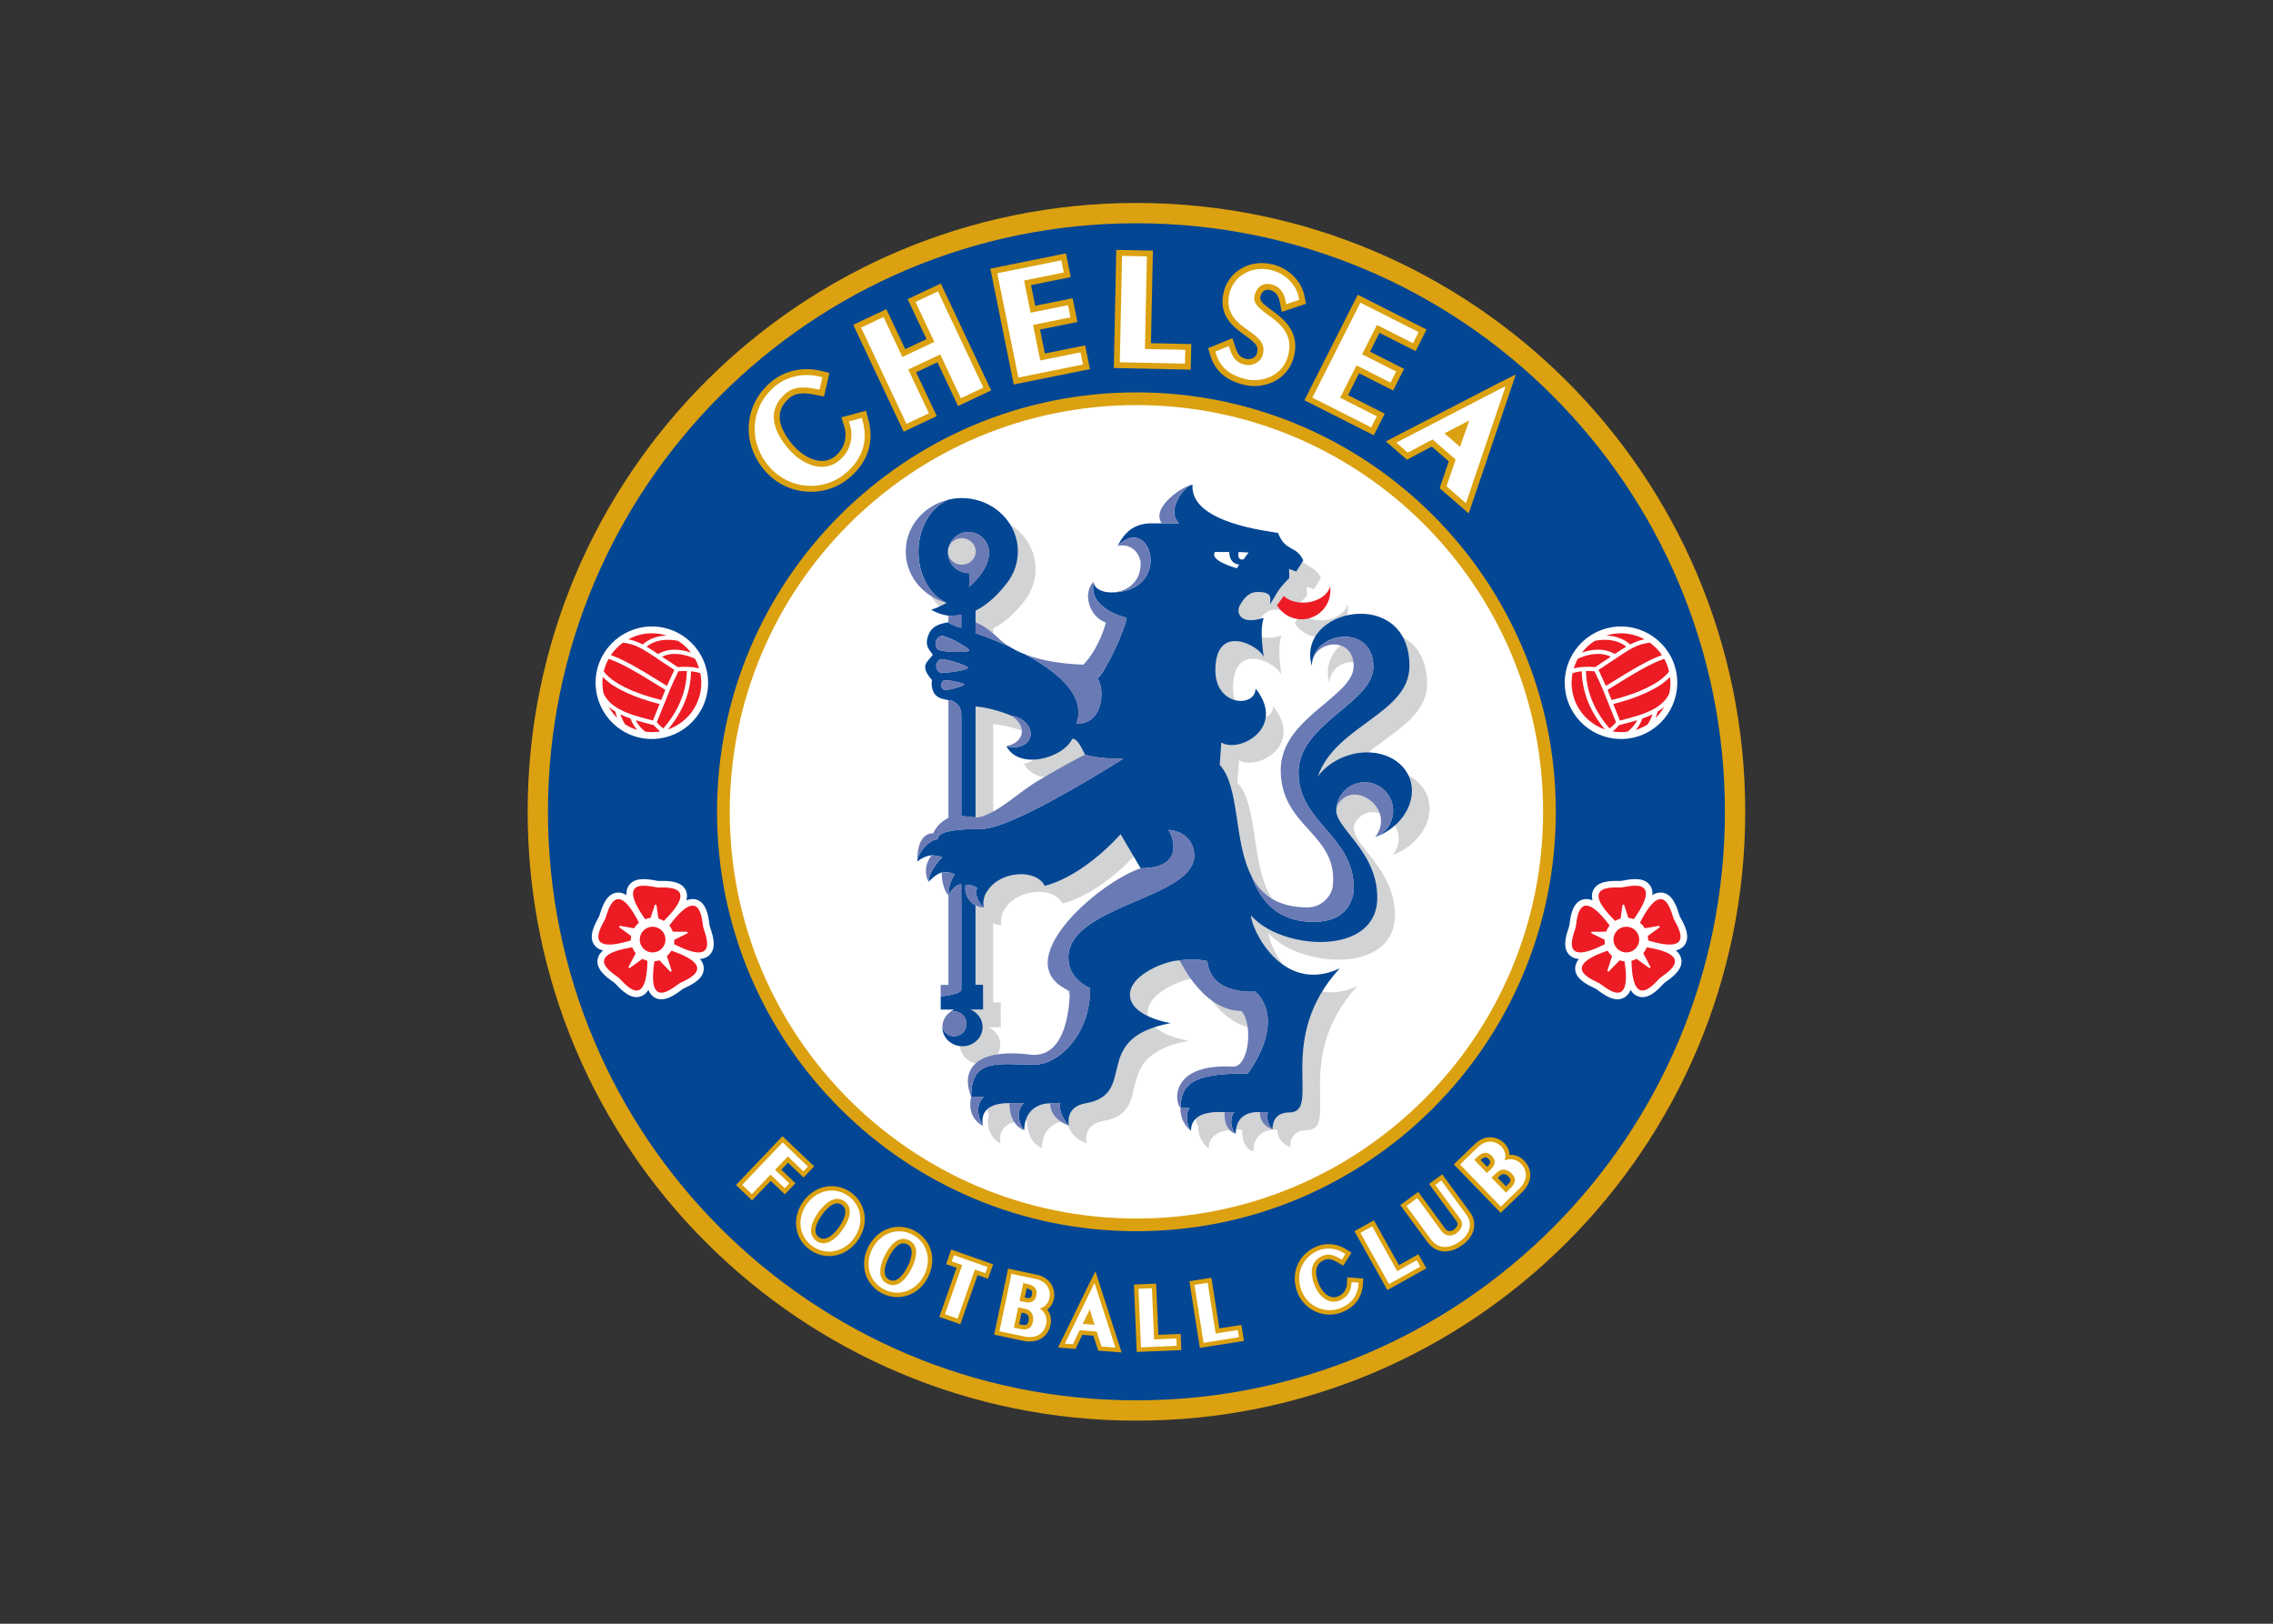 <svg clip-rule="evenodd" fill-rule="evenodd" stroke-linejoin="round" stroke-miterlimit="2" viewBox="0 0 560 400" xmlns="http://www.w3.org/2000/svg"><rect x="0" y="0" width="560" height="400" fill="#333333" stroke="none"/><g fill-rule="nonzero" transform="matrix(1.432 0 0 1.432 130 50)"><path d="m209.477 104.738c0 57.85-46.895 104.739-104.739 104.739-57.846 0-104.738-46.889-104.738-104.739 0-57.844 46.892-104.738 104.738-104.738 57.844 0 104.739 46.894 104.739 104.738" fill="#dba111"/><path d="m205.982 104.738c0 55.917-45.327 101.245-101.244 101.245-55.918 0-101.246-45.327-101.246-101.245s45.328-101.246 101.246-101.246c55.916 0 101.244 45.328 101.244 101.246" fill="#034694"/><path d="m176.888 104.738c0 39.848-32.303 72.146-72.15 72.146-39.85 0-72.154-32.298-72.154-72.146 0-39.851 32.304-72.153 72.154-72.153 39.848-.001 72.15 32.302 72.15 72.153" fill="#dba111"/><path d="m174.705 104.738c0 38.642-31.33 69.967-69.967 69.967-38.642 0-69.967-31.325-69.967-69.967s31.325-69.968 69.967-69.968c38.638 0 69.967 31.326 69.967 69.968" fill="#fff"/><g fill="#dba111"><path d="m44.787 165.1c.774.739 2.678 2.553 2.678 2.553l1.826-1.922-5.446-5.192-.7.735-7.313 7.666 2.777 2.642s2.345-2.459 3.203-3.355c.717.681 2.437 2.321 2.437 2.321l1.827-1.918s-1.718-1.639-2.434-2.325c.454-.479.685-.721 1.145-1.205"/><path d="m57.92 173.855c-.246-1.47-1.072-2.769-2.321-3.656-1.243-.883-2.735-1.232-4.205-.991-1.583.269-3.006 1.192-4.008 2.594-.998 1.412-1.402 3.057-1.133 4.646.247 1.466 1.067 2.756 2.312 3.644 1.246.886 2.749 1.24 4.217.993 1.582-.266 3.006-1.191 4.004-2.598.8-1.115 1.216-2.393 1.216-3.67.001-.318-.026-.645-.082-.962m-7.82 4.072c-1.273-.9-.222-2.783.519-3.817.739-1.043 2.173-2.656 3.446-1.757 1.328.95.087 3.003-.509 3.836-.598.843-2.125 2.687-3.456 1.738z"/><path d="m66.48 176.762c-2.931-1.483-6.32-.268-7.877 2.818-.78 1.542-.933 3.235-.43 4.759.464 1.416 1.47 2.571 2.834 3.257 1.363.694 2.898.815 4.317.349 1.522-.496 2.792-1.621 3.568-3.163 1.563-3.091.524-6.537-2.412-8.02m-3.241 8.575c-.344.113-.67.077-1.04-.107-.582-.296-.786-.825-.786-1.417 0-.818.393-1.782.727-2.44.578-1.143 1.752-2.948 3.145-2.245.368.187.588.431.699.771.233.703-.001 1.858-.629 3.095-.625 1.237-1.416 2.111-2.116 2.343z"/><path d="m72.532 181.005-.539 1.546s1.379.484 1.798.622c-.528 1.51-2.962 8.456-2.962 8.456l3.613 1.267s2.438-6.94 2.964-8.45c.422.147 1.801.627 1.801.627l.876-2.495-7.215-2.532z"/><path d="m87.534 184.357-4.883-1.031-.209.993-2.182 10.363 4.969 1.054c1.588.328 2.634-.062 3.23-.448.757-.494 1.288-1.304 1.492-2.272.056-.263.083-.519.083-.769 0-.7-.222-1.331-.623-1.873.56-.444.959-1.072 1.125-1.855.042-.202.067-.431.067-.669 0-1.326-.757-3.011-3.069-3.493m-1.344 7.912c-.052.236-.148.55-.327.667-.166.107-.484.121-.897.032 0 0-.187-.042-.41-.086.159-.747.265-1.245.42-1.994.212.05.484.104.484.104.641.135.764.609.764.953 0 .139-.018.256-.034.324zm-.334-5.547c.429.098.744.255.865.438.056.085.083.203.083.342 0 .084-.012.181-.034.299-.065.303-.154.725-.999.551 0 0-.105-.027-.25-.058.134-.627.198-.941.335-1.572z"/><path d="m96.548 186.045-5.304 10.861 3.029.232s.82-1.73 1.147-2.42c.641.054 1.283.099 1.911.149.235.726.827 2.567.827 2.567l4.029.313-4.502-13.956z"/><path d="m108.506 194.714c-.067-1.587-.372-8.813-.372-8.813l-3.826.161.483 11.596 7.67-.318-.115-2.783c0 .001-2.74.117-3.84.157"/><path d="m119.003 193.603c-.246-1.569-1.366-8.713-1.366-8.713l-1.003.161-2.784.434 1.797 11.469 7.586-1.191-.435-2.751s-2.706.427-3.795.591"/><path d="m140.965 185.889c-.031.994-.617 1.85-1.531 2.212-.507.201-.991.201-1.476-.004-.744-.319-1.433-1.124-1.847-2.16-.487-1.221-.586-2.258-.266-2.987.219-.51.65-.891 1.307-1.155.713-.283 1.389-.022 2.316.524l.851.502 1.412-2.228-.838-.551c-1.54-1.012-3.448-1.219-5.098-.56-1.531.611-2.718 1.753-3.346 3.213-.636 1.481-.636 3.176.009 4.784 1.219 3.047 4.664 4.548 7.675 3.342 2.177-.869 3.408-2.523 3.565-4.781l.072-1.008-2.773-.206z"/><path d="m149.898 182.721c-.784-1.393-4.305-7.711-4.305-7.711l-.883.498-2.464 1.376 5.664 10.133 6.696-3.741-1.356-2.432c.001 0-2.396 1.336-3.352 1.877"/><path d="m157.346 167.093-.821.601-1.439 1.057 4.701 6.407c.215.29.215.483.196.596-.045.331-.389.689-.694.909-.143.102-.476.241-.816.188-.243-.035-.434-.167-.605-.397l-4.645-6.335-3.096 2.266 4.623 6.303c.686.933 1.538 1.485 2.532 1.637 1.115.174 2.383-.206 3.562-1.077 2.423-1.772 2.384-4.125 1.326-5.567z"/><path d="m171.449 164.764c-.712-.739-1.591-1.072-2.514-1.021-.054-.717-.332-1.403-.886-1.976-.969-1-3.133-1.778-5.126.161l-3.585 3.467 8.078 8.34 3.646-3.535c1.166-1.129 1.422-2.223 1.433-2.93.02-.907-.353-1.794-1.046-2.506m-6.102-.281c.12.128.267.278.267.487 0 .171-.093.382-.373.649 0 0-.075.077-.178.179-.452-.469-.667-.689-1.125-1.161.808-.741 1.144-.425 1.409-.154zm1.912 2.871c.655-.632 1.285-.077 1.465.112.174.175.372.421.372.634v.007c-.004.197-.17.47-.471.761 0 0-.139.135-.304.291-.528-.546-.886-.913-1.415-1.456.156-.156.353-.349.353-.349z"/></g><path d="m44.761 164.025c.316.304 2.675 2.553 2.675 2.553l.778-.82-4.346-4.144-.175.184-6.783 7.115 1.671 1.595s2.89-3.029 3.201-3.361c.316.301 2.443 2.326 2.443 2.326l.779-.818s-2.126-2.023-2.442-2.324c.282-.295 1.92-2.014 2.199-2.306" fill="#fff"/><path d="m55.156 170.818c-1.077-.767-2.366-1.073-3.631-.862-1.389.239-2.635 1.05-3.517 2.29-.885 1.245-1.239 2.689-1.004 4.072.212 1.269.925 2.389 2.003 3.153 1.084.771 2.378 1.073 3.649.86 1.382-.233 2.629-1.047 3.51-2.279.704-.995 1.075-2.121 1.075-3.236 0-.278-.024-.56-.069-.837-.216-1.267-.93-2.39-2.016-3.161m-.981 5.815c-.729 1.02-2.626 3.26-4.514 1.917-1.882-1.336-.388-3.862.338-4.888.728-1.026 2.626-3.262 4.505-1.926 1.889 1.348.399 3.875-.329 4.897z" fill="#fff"/><path d="m66.137 177.444c-2.543-1.286-5.489-.216-6.855 2.486-.688 1.358-.824 2.836-.387 4.176.401 1.218 1.273 2.213 2.455 2.808 1.185.606 2.513.713 3.737.311 1.332-.44 2.443-1.426 3.131-2.784 1.362-2.701.468-5.712-2.081-6.997m-4.281 8.462c-2.059-1.036-.964-3.76-.395-4.879.568-1.124 2.109-3.621 4.164-2.576.548.274.913.681 1.087 1.214.404 1.233-.251 2.827-.679 3.674-.425.841-1.323 2.316-2.558 2.72-.528.179-1.075.125-1.619-.153z" fill="#fff"/><path d="m73.253 181.254-.291.826s1.439.506 1.799.633c-.159.451-2.964 8.448-2.964 8.448l2.18.766s2.806-7.996 2.963-8.449c.361.125 1.799.628 1.799.628l.376-1.062-5.781-2.029z" fill="#fff"/><path d="m87.38 185.099-4.139-.873-.055.251-2.023 9.624 4.223.886c1.073.225 1.967.113 2.658-.34.597-.39.998-1.012 1.162-1.786.042-.212.067-.414.067-.611 0-.842-.417-1.554-1.162-2.065.862-.248 1.48-.883 1.679-1.826.034-.147.054-.321.054-.518 0-.963-.507-2.329-2.464-2.742m-1.447.852c.696.147 1.178.413 1.423.792.141.215.21.467.21.759 0 .143-.018.291-.052.452-.269 1.282-1.304 1.268-1.899 1.138 0 0-.63-.13-.996-.207.085-.395.566-2.679.649-3.073.264.054.665.139.665.139zm-.318 4.296c1.176.247 1.361 1.175 1.361 1.738 0 .242-.038.415-.043.444-.118.556-.33.932-.656 1.142-.344.229-.84.274-1.467.144 0 0-.752-.161-1.156-.241.087-.414.65-3.08.735-3.486.345.072 1.226.259 1.226.259z" fill="#fff"/><path d="m97.234 186.379-4.814 9.853 1.387.103s1.019-2.141 1.153-2.415c.293.023 2.65.206 2.939.229.092.283.827 2.567.827 2.567l2.388.184-3.576-11.084zm-.529 3.962c.233.744.681 2.179.829 2.647-.476-.035-1.571-.12-2.041-.156.216-.443.872-1.791 1.212-2.491z" fill="#fff"/><path d="m107.775 195.508c-.019-.481-.373-8.813-.373-8.813l-.245.009-2.061.084.423 10.081 6.15-.261-.054-1.258c.001 0-3.395.143-3.84.158" fill="#fff"/><path d="m118.371 194.482c-.076-.475-1.37-8.723-1.37-8.723l-.247.039-2.033.322 1.563 9.965 6.08-.96-.196-1.245c-.001.001-3.362.529-3.797.602" fill="#fff"/><path d="m141.722 185.906c-.036 1.313-.806 2.424-2.007 2.908-.699.278-1.389.269-2.056-.018-.94-.397-1.761-1.339-2.258-2.575-.561-1.412-.651-2.648-.26-3.572.305-.699.884-1.222 1.73-1.558 1.107-.443 2.123.062 2.983.573l.215.125.619-.971-.207-.14c-1.335-.874-2.984-1.057-4.403-.489-1.344.539-2.388 1.533-2.93 2.806-.556 1.289-.551 2.786.018 4.197 1.061 2.662 4.057 3.969 6.688 2.921 1.909-.766 2.944-2.15 3.083-4.126l.018-.255-1.218-.084-.014.258" fill="#fff"/><path d="m149.603 183.756c-.237-.417-4.306-7.706-4.306-7.706l-.224.125-1.791 1.003 4.914 8.801 5.372-3-.611-1.101c.001 0-2.974 1.657-3.354 1.878" fill="#fff"/><path d="m157.18 168.155-.208.153-.823.605 4.251 5.792c.285.39.397.78.336 1.161-.101.69-.73 1.22-.993 1.408-.302.227-.853.415-1.382.329-.448-.066-.816-.303-1.111-.698l-4.197-5.725-1.859 1.371 4.17 5.685c.561.767 1.246 1.219 2.033 1.335 1.242.188 2.408-.503 2.994-.931 2.012-1.479 2.039-3.33 1.169-4.507z" fill="#fff"/><path d="m170.902 165.293c-.78-.807-1.779-.991-2.815-.593.082-.241.131-.488.131-.734 0-.599-.238-1.183-.718-1.676-.649-.668-2.329-1.493-4.049.179l-3.038 2.943 7.015 7.242 3.106-3.011c.783-.753 1.192-1.564 1.202-2.384.012-.716-.279-1.393-.834-1.966m-4.53-.314c0 .507-.33.923-.596 1.183 0 0-.466.453-.729.712-.284-.291-1.909-1.966-2.187-2.263.188-.182.485-.465.485-.465.949-.925 1.783-.986 2.548-.193.35.364.479.708.479 1.026zm1.932 5.255c-.287-.296-2.182-2.258-2.473-2.554.25-.241.899-.872.899-.872 1.238-1.193 2.493.071 2.546.13.39.402.582.784.582 1.163v.014c-.005.417-.247.852-.705 1.305.001 0-.603.581-.849.814z" fill="#fff"/><path d="m58.205 35.739-4.234 1.142.486 1.517c.585 1.838.056 3.763-1.377 5.02-.798.699-1.718 1.02-2.733.95-1.543-.104-3.285-1.102-4.657-2.673-1.617-1.852-2.424-3.636-2.322-5.147.072-1.103.608-2.071 1.636-2.971 1.135-.995 2.576-.956 4.529-.569l1.449.287.937-4.055-1.459-.356c-3.136-.776-6.407-.013-8.74 2.029-4.57 3.999-4.943 10.529-.867 15.19 3.788 4.33 10.36 4.802 14.643 1.056 3.085-2.695 4.16-6.143 3.112-9.96z" fill="#dba111"/><path d="m69.701 14.505-4.324 2.036s2.414 5.116 3.244 6.879c-1.234.58-2.429 1.145-3.663 1.728-.833-1.762-3.249-6.88-3.249-6.88l-5.694 2.688 8.672 18.394 5.699-2.687s-2.687-5.689-3.551-7.534c1.234-.577 2.428-1.142 3.665-1.724.867 1.839 3.55 7.529 3.55 7.529l5.698-2.688-8.669-18.39z" fill="#dba111"/><path d="m88.981 25.9c-.278-1.369-.56-2.763-.834-4.13 1.759-.354 6.434-1.298 6.434-1.298l-.822-4.086s-4.677.945-6.438 1.301c-.253-1.252-.463-2.304-.718-3.555 1.827-.368 6.83-1.379 6.83-1.379l-.825-4.084-1.496.301-11.508 2.327 4.023 19.935 13.109-2.651-.823-4.081s-5.093 1.026-6.932 1.4" fill="#dba111"/><path d="m107.575 8.196-6.305-.131-.031 1.521-.394 18.81 13.234.278.094-4.405s-5.08-.109-6.937-.147c.053-2.49.339-15.926.339-15.926" fill="#dba111"/><path d="m128.004 18.452c-1.636-1.201-2.114-1.683-1.949-2.339.081-.34.452-1.427 1.627-1.136.706.182 1.41.554 1.723 2.075l.344 1.689 4.163-1.406-.259-1.311c-.512-2.574-2.689-4.765-5.422-5.448-1.957-.486-3.919-.226-5.529.742-1.478.885-2.518 2.282-2.929 3.936-1.045 4.169 1.766 6.176 3.623 7.506 1.906 1.362 2.39 1.896 2.099 3.033-.091.356-.301.637-.628.835-.382.225-.86.306-1.249.204-1.001-.246-1.434-.719-1.856-2.013l-.511-1.552-4.177 1.708.405 1.326c.783 2.577 2.652 4.201 5.711 4.967 3.438.861 7.609-.721 8.649-4.849 1.084-4.35-1.877-6.529-3.835-7.967" fill="#dba111"/><path d="m143.044 29.298c1.604.811 5.857 2.961 5.857 2.961l1.881-3.718s-4.257-2.151-5.856-2.959c.573-1.14 1.058-2.099 1.629-3.237 1.66.838 6.221 3.143 6.221 3.143l1.876-3.718-11.837-5.982-.684 1.355-8.491 16.794 11.936 6.028 1.882-3.716s-4.638-2.343-6.314-3.187c.627-1.248 1.272-2.516 1.9-3.764" fill="#dba111"/><path d="m166.618 31.197-18.967 9.815 3.628 3.155s3.131-1.664 4.269-2.262c.846.737 2.093 1.822 2.926 2.545-.409 1.21-1.568 4.613-1.568 4.613l4.999 4.349 8.109-23.912z" fill="#dba111"/><path d="m57.494 36.977-2.236.608.164.505c.711 2.232.07 4.566-1.677 6.094-1.004.881-2.174 1.284-3.466 1.201-1.833-.123-3.781-1.223-5.354-3.022-1.798-2.059-2.69-4.095-2.572-5.887.093-1.361.76-2.594 1.983-3.664 1.606-1.405 3.629-1.148 5.395-.798l.485.093.489-2.119-.486-.121c-2.819-.692-5.744-.015-7.831 1.813-4.131 3.617-4.463 9.527-.769 13.754 3.418 3.908 9.344 4.337 13.212.958 2.805-2.459 3.747-5.459 2.797-8.924z" fill="#fff"/><path d="m70.133 15.418-3.402 1.609s2.864 6.077 3.241 6.876c-.728.345-4.769 2.252-5.503 2.595-.375-.801-3.238-6.878-3.238-6.878l-3.867 1.822 7.807 16.554 3.864-1.819s-3.169-6.718-3.551-7.531c.733-.345 4.769-2.247 5.502-2.594.381.811 3.551 7.533 3.551 7.533l3.86-1.823-7.807-16.557z" fill="#fff"/><path d="m88.184 27.096c-.159-.795-1.073-5.325-1.232-6.12.846-.17 6.433-1.299 6.433-1.299l-.423-2.092s-5.584 1.124-6.436 1.297c-.154-.78-.96-4.765-1.115-5.544.853-.175 6.826-1.378 6.826-1.378l-.424-2.092-11.012 2.222 3.622 17.943 11.118-2.245-.423-2.092c-.001 0-6.074 1.226-6.934 1.4" fill="#fff"/><path d="m106.537 9.192-4.269-.093-.009.504-.378 17.798 11.207.237.05-2.375s-6.067-.128-6.936-.147c.022-.95.335-15.924.335-15.924" fill="#fff"/><path d="m127.928 13.996c1.357.339 2.141 1.246 2.473 2.852l.116.562 2.227-.753-.085-.439c-.439-2.193-2.316-4.067-4.672-4.66-1.695-.423-3.383-.201-4.759.625-1.245.749-2.123 1.928-2.469 3.318-.877 3.497 1.403 5.125 3.231 6.432 1.85 1.323 2.965 2.227 2.49 4.104-.188.781-.699 1.227-1.092 1.462-.61.366-1.358.48-2.016.318-1.35-.338-2.045-1.064-2.572-2.683l-.171-.517-2.311.942.134.444c.672 2.208 2.304 3.608 4.991 4.281 2.952.737 6.529-.599 7.41-4.115.919-3.685-1.501-5.469-3.459-6.9-1.662-1.227-2.665-2.047-2.324-3.402.299-1.212 1.303-2.261 2.858-1.871" fill="#fff"/><path d="m146.109 20.983c.779.392 6.214 3.139 6.214 3.139l.967-1.907-10.025-5.065-.23.452-8.028 15.887 10.12 5.114.964-1.906s-5.525-2.793-6.307-3.19c.364-.725 2.449-4.844 2.811-5.57.772.389 5.856 2.958 5.856 2.958l.969-1.906s-5.09-2.567-5.861-2.959c.359-.708 2.192-4.339 2.55-5.047" fill="#fff"/><path d="m167.085 32.101-17.638 9.128 1.971 1.714s3.74-1.983 4.27-2.264c.438.384 3.539 3.081 3.968 3.455-.187.557-1.572 4.608-1.572 4.608l3.347 2.91 6.815-20.096zm-9.355 7.528c.834-.431 2.965-1.539 4.265-2.215-.483 1.382-1.281 3.658-1.587 4.543-.676-.592-2.001-1.743-2.678-2.328z" fill="#fff"/><path d="m154.777 101.99c-1.447-3.831-6.428-5.496-11.137-3.718-1.963.738-3.571 1.973-4.667 3.431 3.109-8.874 15.773-10.757 15.773-19.012 0-13.837-19.65-9.961-16.791.002 0-4.52 7.195-5.349 7.195 0 0 5.35-12.545 8.858-12.545 17.896 0 9.963 9.965 10.885 8.956 19.997-.171 1.572-1.861 3.636-4.307 3.636-15.262 0-9.814-18.789-15.147-24.506l.279-3.86c3.083 1.89 11.262-2.539 5.878-9.29 0 3.32-6.914 3.136-6.914-3.136 0-8.488 7.935-4.059 8.321-2.185-.38-3.091-.524-5.052-.014-6.833-4.278 1.379-4.678-1.094-4.137-2.05.62-1.107 1.449-2.399 3.116-2.399.9 0 1.441.125 1.76.345.532.364.922-.468.846.306.458-.697.274.173.716-.526.45-.694 1.056-1.479 2.12-2.524l-.045-1.566 1.246.457 1.196-1.935c-1.291-2.677-3.043-1.388-4.333-4.707-1.08-.28-17.887 1.548-17.4-5.157-1.371 0-4.617.751-2.608 3.481-1.562.188-2.688-1.586-5.043 3.212 2.95-.553 1.423 2.745 1.423 3.683 0 6.08-8.094 5.977-8.094 3.129-1.95 1.896-.844 6.04 2.106 7.061 0 0-1.122 4.433-3.891 7.244-4.11-.164-10.705-.878-14.499-4.464-1.636-1.546-2.935-2.388-4.042-2.821v-2.009c1.62-.793 3.396-2.196 5.242-4.541 1.441-1.759 2.22-4.014 2.01-6.409-.027-.286-.069-.569-.12-.844-.015-.088-.037-.173-.057-.26-.04-.193-.087-.378-.143-.569-.027-.092-.052-.186-.081-.278-.063-.191-.131-.374-.206-.555-.031-.077-.053-.158-.09-.229-.103-.245-.217-.475-.341-.706-.053-.094-.109-.182-.16-.268-.085-.14-.166-.281-.255-.415-.073-.107-.149-.215-.225-.322-.078-.103-.161-.208-.242-.311-.089-.111-.177-.227-.273-.337-.063-.072-.132-.141-.199-.208-.24-.265-.5-.511-.771-.747-.023-.019-.05-.044-.076-.064-.152-.13-.313-.254-.473-.372-.04-.031-.082-.061-.128-.092-.17-.12-.344-.237-.525-.349-.011-.007-.022-.012-.03-.02-1.727-1.057-3.815-1.611-6.019-1.436-5.309.423-9.254 4.858-8.811 9.907.345 3.934 3.246 7.076 7.019 8.078-1.324.739-2.442 1.165-2.694 1.165.042.027.096.058.156.097.015.007.033.018.052.027.051.033.112.067.174.1.015.009.034.018.049.027.085.043.173.088.272.135.015.007.033.013.049.02.087.041.176.083.271.119.026.012.056.023.085.033.23.097.49.183.775.265.04.011.083.02.118.031.115.029.232.056.352.085.04.007.081.015.123.024.153.027.312.054.472.074.014 0 .028.007.041.007v1.142c-.06.014-.114.02-.17.029-1.727.284-2.849.815-3.356 2.352-.504 1.543.014 2.101.822 3.183-.683 1.221-2.473 1.678-.137 4.375-.17 1.019.046 2.642 1.528 3.134.484.164.888.251 1.313.325l-.002 20.225c-1.479.784-2.209 1.761-2.613 2.672 0 0-1.187-2.636-1.108 2.585 1.349-1.046.818 1.212.818 1.212-1.837 2.38.496 2.251.496 2.251 1.582-1.58 1.259.716 1.259.716 0 2.8 1.138 3.896 1.147 3.901v15.408l-1.343.004.013 4.252 2.349-.004c-1.318.547-2.188 1.849-2.061 3.289.159 1.814 1.835 3.162 3.744 3.015 1.907-.154 3.324-1.744 3.161-3.563-.108-1.255-.939-2.279-2.07-2.75l2.168-.006-.009-4.251-1.293.006.002-13.671c.267.146.555.248.868.316.124.023.248.041.376.049.056.009.114.009.17.011-.348-1.798.726-2.989.726-2.989.551-.829 1.348-1.476 2.255-1.933 2.714-1.361 6.416-1.017 7.523 1.199 7.011-1.848 13.037-8.896 13.037-8.896l3.451 5.874c-7.317 2.447-23.256 16.303-12.192 21.102-.004 1.397-.191 11.764-6.839 10.941-9.575-1.18-11.962 2.782-10.124 7.235-.864 3.755 2.028 5.058 2.028 5.058-.434-2.169.609-3.966 4.566-3.943-.021 3.957 2.535 4.67 2.535 4.67.018-3.388 2.373-4.643 4.464-4.634-.015 2.792 3.229 3.853 3.229 3.853s-.822-3.217 2.844-3.853c9.283-1.617.565-11.164 14.681-13.795 0 0-7.029-1.06-7.029-4.902 0-3.498 6.363-5.89 8.553-5.89 4.493 8.584 9.374 8.652 10.653 8.713 1.99 2.223 1.323 9.713-1.549 9.566-10.515-.564-10.13 5.832-8.952 7.14-.134 2.483 1.797 3.917 1.797 3.917 0-2.661 2.532-3.41 5.78-3.234-.171 3.251 1.9 3.737 1.9 3.737.057-3.272 2.477-3.827 4.197-3.737-.126 2.293 2.15 2.968 2.15 2.968s-.224-2.91 2.84-2.91c5.811-.004-2.629-12.459 8.714-24.777-9.964 4.612-15.265-6.917-15.265-9.129 5.121 5.992 21.725 7.189 21.725-3.048 0-9.78-10.749-13.424-5.72-17.164 2.925-2.175 8.677 2.219 5.386 6.757 4.719-1.748 7.349-6.318 5.905-10.147m-63.687.308c-3.757 2.209-6.275 5.003-9.7 6.226-.52.182-.934.234-1.295.211v-19.089c.908.085 3.262.408 6.015 1.546 2.727 1.488 2.727 4.563-.714 5.292 2.175 4.164 9.708 2.125 11.35-1.267.804-.071 1.515 1.365 2.183 2.722-1.057.549-3.22 1.64-7.839 4.359zm42.044-31.643c-.413.56-.82 1.118-1.177 1.595.953 1.584 2.745 2.573 4.709 2.392 2.713-.257 4.711-2.666 4.461-5.382-.014-.099-.028-.188-.041-.284-.291 1.406-1.949 2.597-4.057 2.792-1.597.15-3.042-.308-3.895-1.113z" fill="#d1d3d4"/><path d="m72.442 59.168c0 .003-.007.01-.007.016h-.002c.042-.101.087-.202.139-.301-.049.094-.094.186-.13.285m.173 80.062c.004-.003.011-.003.013-.008h-.001c-.003.006-.007.006-.012.008zm-.119-88.212h.005zm-1.436 87.742 2.349-.003c-.287.12-.546.277-.781.465.233-.09.481-.144.743-.144 1.179 0 2.133.955 2.133 2.134 0 1.177-.954 2.132-2.133 2.132-.954 0-1.752-.626-2.022-1.492v.193c.161 1.819 1.833 3.168 3.744 3.011 1.905-.149 3.321-1.744 3.164-3.558-.111-1.25-.941-2.275-2.072-2.746l2.167-.009-.01-4.252-1.293.007v-13.671c-1.263-.656-1.993-2.085-1.711-3.552.809 0 1.532.21 2.017.542-.747 1.643 1.111 3.384 1.111 3.384-.348-1.796.723-2.985.723-2.985.556-.831 1.353-1.479 2.256-1.937 2.717-1.362 6.417-1.018 7.524 1.198 7.012-1.846 13.038-8.897 13.038-8.897l3.453 5.871c8.094 0 5.277-6.062 4.748-6.59 1.863 0 4.484 1.371 4.484 4.407 0 7.454-21.671 8.516-21.671 17.565 0 3.799 3.765 5.244 3.765 5.244 0 8.25-5.664 13.151-9.539 13.151-6.197 0-10.941-1.255-10.941 5.501h2.16c-2.052 2.052-.137 5.062-.137 5.062-.433-2.167.614-3.96 4.57-3.941h2.468c-1.569 1.567-.652 3.947.069 4.673.014-3.393 2.366-4.647 4.461-4.635h1.791c-.487.481.296 2.711 1.439 3.85 0 0-.826-3.214 2.845-3.85 9.279-1.617.559-11.164 14.676-13.798 0 0-7.024-1.057-7.024-4.904 0-3.492 6.359-5.889 8.547-5.889 1.723-.246 3.365-.184 4.771.118.572 5.541 6.934 5.272 8.321 5.272 5.397 5.399-1.373 14.064-1.373 14.064-8.284 0-11.562 1.143-11.562 5.967h1.568c-.879.883-.381 3.312.225 3.917 0-2.663 2.536-3.406 5.783-3.235h1.708c-.833.832-.686 2.857.196 3.736.049-3.272 2.472-3.827 4.195-3.736h1.423c-.533.538 0 2.244.73 2.975 0 0-.225-2.913 2.837-2.916 5.814 0-2.631-12.459 8.718-24.777-9.963 4.615-15.268-6.918-15.268-9.131 5.122 5.995 21.729 7.191 21.729-3.043 0-8.258-7.66-12.139-7.026-15.399.221-2.495 2.314-4.452 4.87-4.452 2.698 0 4.885 2.192 4.885 4.891 0 2.058-1.263 3.815-3.063 4.536.004 0 .004-.005.004-.005-.004.005-.01.01-.01.019 4.715-1.749 7.348-6.32 5.91-10.148-1.451-3.831-6.432-5.5-11.138-3.723-1.971.743-3.573 1.973-4.668 3.434 3.104-8.873 15.77-10.753 15.77-19.012 0-13.837-19.65-9.959-16.791.004 0-.15.009-.297.027-.441.501-5.632 10.569-6.783 10.569.558 0 6.272-12.894 9.749-12.894 18.187 0 8.667 9.525 10.835 9.525 19.955 0 1.086-.575 5.763-6.901 5.763-6.106 0-9.041-3.413-10.708-7.866-3.11-6.008-1.967-15.386-5.469-19.136l.278-3.857c3.085 1.893 11.267-2.54 5.892-9.291 0 3.323-6.919 3.135-6.919-3.135 0-8.487 7.931-4.058 8.316-2.186-.38-3.089-.53-5.056-.009-6.83-4.282 1.375-4.676-1.095-4.143-2.055.627-1.109 1.455-2.399 3.118-2.399 2.405 0 2.253.883 2.126 2.126.919-1.389 1.179-2.433 3.317-4.523l-.046-1.569 1.24.461 1.206-1.938c-1.289-2.677-3.042-1.382-4.338-4.704-1.074-.282-15.206-1.586-14.717-8.293-1.25 0-4.655 4.312-2.351 6.62h-2.934c-1.57.185-5.232-.91-7.582 3.886 5.787-5.785 9.543 8.017-1.115 8.017v-.002c-1.573.004-2.922-.651-3.013-1.761-1.062 4.659 5.652 6.109 5.652 6.109 0 1.384-3.363 8.878-4.998 10.51 1.102 1.102 1.445 7.756-3.649 7.756 1.836-4.967-3.566-9.176-8.813-11.959h.007c-.95-.362-1.855-.801-2.693-1.329-3.221-1.472-5.84-2.301-5.84-2.301v-3.893c1.62-.795 3.397-2.198 5.243-4.543 1.442-1.757 2.217-4.012 2.007-6.409-.023-.286-.065-.564-.122-.845-.013-.087-.033-.17-.051-.257-.043-.193-.09-.383-.145-.568-.025-.095-.052-.184-.085-.278-.061-.191-.131-.378-.202-.56-.032-.077-.058-.15-.09-.227-.105-.239-.221-.475-.343-.701-.048-.097-.108-.184-.158-.276-.085-.138-.168-.275-.256-.409-.074-.108-.147-.218-.226-.325-.078-.103-.157-.209-.24-.307-.089-.117-.179-.231-.275-.341-.063-.072-.13-.142-.197-.21-.243-.262-.5-.509-.771-.74-.027-.022-.05-.052-.077-.071-.152-.128-.311-.251-.474-.368-.044-.028-.084-.064-.126-.094-.173-.122-.344-.235-.527-.349-.01-.005-.021-.013-.031-.017-1.727-1.063-3.815-1.611-6.019-1.439-.475.038-.937.123-1.388.219-3.056 1.172-5.28 4.749-5.28 8.983 0 3.99 1.978 7.393 4.76 8.75.038.011.078.026.118.036-1.326.739-2.444 1.165-2.698 1.165.044.028.1.058.16.099.015.007.032.015.049.025.054.031.11.062.177.098.016.009.031.018.05.024.079.042.172.092.268.139.017.005.035.013.049.023.084.04.175.076.273.116.027.012.052.023.082.034.235.093.492.184.78.264.039.009.078.02.118.032.112.029.228.056.349.081.041.011.083.017.126.027.152.029.308.055.473.075.011 0 .024.002.035.01 1.012.083 2.209-.168 2.209-.168v2.258c-.182 0-1.773-.513-2.209-.949-.054.008-.112.018-.17.029-1.723.282-2.845.812-3.351 2.352-.504 1.543.013 2.1.822 3.183-.688 1.216-2.473 1.675-.141 4.375-.166 1.017.047 2.643 1.528 3.136.485.164.889.247 1.312.322.878 0 2.209.734 2.209 2.556v17.381c.799.046 1.667.154 2.455.222v-19.09c.907.087 3.264.41 6.013 1.543.031.016.056.033.083.051-.002-.002-.005-.002-.005-.004.251.031.506.085.759.161 1.83.563 2.97 2.151 2.542 3.558-.427 1.404-2.264 2.088-4.092 1.527 2.171 4.167 9.709 2.128 11.35-1.263.801-.072 1.513 1.365 2.183 2.72 0 0 1.887.723 6.563.723 0 0-18.928 12.085-24.403 12.085-2.339 0-7.527 0-7.527 1.769-1.426 0-3.482 2.422-3.482 3.807 1.349-1.051 2.447-1.051 2.447-1.051 1.149 0 1.796.343 1.796.343-.421.416-2.31 2.547-2.31 4.203 1.582-1.585 2.272-1.578 2.272-1.578s1.653-.213 2.242.379c-.398.395-1.095 1.828-1.095 3.524 0 0 .981-1.894 2.209-1.894v18.169c0 .555-2.507 1.088-3.54 1.088m.77-52.675c-.467.017-.688-.589-.692-.809-.012-.222.163-.84.629-.858 1.109-.038 3.327.494 3.336.713.009.216-2.165.913-3.273.954zm-.715-2.999c-.643-.046-.855-.915-.834-1.22.02-.3.359-1.131 1.001-1.084 1.535.115 4.51 1.185 4.485 1.488-.019.306-3.119.929-4.652.816zm-.264-3.842c-.681-.179-.737-1.154-.655-1.476.085-.321.612-1.143 1.296-.966 1.622.425 4.605 2.17 4.52 2.49-.083.321-3.537.377-5.161-.049zm5.027-10.827c.282-.672.222-1.59.047-2.455-.029 0-.058.002-.088.002-1.952 0-3.534-1.583-3.534-3.532-.03-.334.018-.657.13-.954h.002c0-.007.004-.014.007-.016.422-1.479 1.779-2.567 3.396-2.567 1.947 0 3.534 1.583 3.534 3.537-.001 2.253-1.587 4.327-3.494 5.986z" fill="#034694"/><path d="m128.918 69.21c.945 1.584 2.742 2.573 4.705 2.39 2.718-.253 4.711-2.663 4.462-5.383-.01-.096-.028-.188-.04-.285-.289 1.405-1.954 2.6-4.059 2.795-1.601.15-3.044-.31-3.896-1.114-.411.563-.823 1.12-1.172 1.597" fill="#ed1c24"/><path d="m122.319 60.045 1.706.09-.854 1.172s-1.14.36-.852-1.262m-4.072 0h2.459s-.088 1.985 1.707 2.162l-.381.632c-.001 0-4.826-1.261-3.785-2.794z" fill="#fff"/><path d="m76.013 76.998c.085-.32-2.897-2.065-4.52-2.489-.684-.178-1.21.644-1.295.965-.083.322-.027 1.297.654 1.476 1.624.425 5.079.369 5.161.048m-.244 2.978c.025-.303-2.95-1.373-4.485-1.488-.642-.047-.981.784-1.001 1.084-.022.305.19 1.174.834 1.22 1.532.113 4.632-.509 4.652-.816zm-3.378-8.978v1.141c.436.436 2.027.949 2.209.949v-2.259c0 .001-1.196.252-2.209.169zm-.623 11.126c-.465.018-.64.636-.629.858.004.22.226.827.692.809 1.109-.04 3.282-.738 3.273-.955-.009-.218-2.227-.75-3.336-.712zm-2.282 30.107c-1.835 2.377-.514 4.546-.514 4.546 0-1.656 1.889-3.787 2.31-4.203 0 0-.647-.343-1.796-.343zm5.853 5.044c-.282 1.466.447 2.894 1.711 3.551.269.139.56.249.867.31.131.03.254.046.381.06.056.001.113.002.169.004 0 0-1.858-1.739-1.111-3.383-.485-.333-1.208-.543-2.017-.543zm-3.358-48.524c-2.782-1.358-4.76-4.76-4.76-8.75 0-4.233 2.224-7.811 5.28-8.982-4.588 1.016-7.825 5.094-7.42 9.69.343 3.894 3.188 7.007 6.9 8.042zm29.536-9.765c2.953-.556 3.954 2.07 3.954 3.009 0 3.559-2.771 4.993-5.069 5.007v.002c10.658 0 6.902-13.803 1.115-8.018zm-7.124 30.629c5.094 0 4.752-6.653 3.65-7.756 1.634-1.633 4.998-9.126 4.998-10.51 0 0-6.723-1.45-5.65-6.115-.002-.003-.002-.005-.002-.009l-.09-.016c-1.832 1.933-.718 5.965 2.189 6.971 0 0-1.122 4.433-3.892 7.245-2.756-.108-6.621-.47-10.015-1.769 5.247 2.784 10.65 6.993 8.812 11.959zm-19.899-31.943c1.318-.106 2.477.828 2.59 2.087.109 1.252-.872 2.359-2.191 2.463-1.322.107-2.484-.827-2.59-2.084 0 1.948 1.582 3.532 3.535 3.532.029 0 .058-.002.088-.002.175.864.235 1.783-.047 2.455 1.906-1.658 3.492-3.732 3.492-5.986 0-1.953-1.586-3.537-3.533-3.537-1.626 0-2.988 1.096-3.404 2.583.309-.818 1.091-1.433 2.06-1.512zm37.539-2.572c-2.304-2.308 1.101-6.62 2.351-6.62-1.368 0-7.299 3.883-5.285 6.62zm-29.678 38.341c1.827.561 3.664-.123 4.092-1.527.428-1.407-.712-2.995-2.542-3.558-.253-.075-.508-.13-.759-.16 2.643 1.507 2.612 4.53-.791 5.245zm-5.3-19.415s2.618.829 5.84 2.301c-.647-.401-1.254-.853-1.799-1.367-1.636-1.545-2.936-2.387-4.041-2.815zm.993 33.68c5.475 0 24.403-12.085 24.403-12.085-4.675 0-6.563-.723-6.563-.723-1.056.55-3.222 1.637-7.839 4.356-3.757 2.211-6.275 5.007-9.7 6.228-.522.189-.936.233-1.294.213-.789-.068-1.656-.175-2.455-.223v-17.38c0-1.823-1.331-2.556-2.209-2.556v20.227c-1.481.785-2.209 1.76-2.61 2.672 0 0-2.822-.377-2.742 4.847 0-1.385 2.056-3.808 3.482-3.808 0-1.768 5.188-1.768 7.527-1.768zm47.215 27.981c-1.386 0-7.749.269-8.32-5.273-1.406-.302-3.048-.362-4.772-.117 4.498 8.584 9.381 8.653 10.658 8.718 1.989 2.218 1.322 9.708-1.55 9.557-10.515-.56-10.129 5.838-8.952 7.146 0-4.824 3.28-5.967 11.563-5.967 0 0 6.771-8.666 1.373-14.064zm2.163 20.713h-1.424c-.12 2.298 2.155 2.975 2.155 2.975-.731-.731-1.264-2.437-.731-2.975zm-13.306 3.236c-.605-.606-1.104-3.034-.225-3.918h-1.568c-.131 2.487 1.793 3.918 1.793 3.918zm31.388-79.866c0-7.343-10.071-6.19-10.568-.551.444-4.133 7.172-4.743 7.172.434 0 5.35-12.549 8.855-12.549 17.897 0 9.963 9.963 10.885 8.955 19.994-.171 1.577-1.86 3.637-4.306 3.637-5.244 0-8.052-2.226-9.682-5.371 1.667 4.453 4.601 7.866 10.707 7.866 6.327 0 6.901-4.676 6.901-5.762 0-9.12-9.524-11.288-9.524-19.956.001-8.439 12.894-11.916 12.894-18.188zm-74.264 35.429c0 2.812 1.147 3.903 1.147 3.903 0-1.695.697-3.128 1.095-3.524-.589-.592-2.242-.379-2.242-.379zm72.771-15.542c-2.556 0-4.649 1.956-4.87 4.452.117-.599.516-1.181 1.296-1.764 2.928-2.177 8.669 2.208 5.394 6.74 1.8-.723 3.064-2.479 3.064-4.537.001-2.699-2.185-4.891-4.884-4.891zm-22.404 56.743h-1.707c-.175 3.248 1.903 3.737 1.903 3.737-.881-.879-1.029-2.905-.196-3.737zm-48.239-17.322c-.264 0-.51.055-.745.144-.812.618-1.307 1.578-1.277 2.631.27.865 1.068 1.491 2.022 1.491 1.178 0 2.132-.954 2.132-2.132 0-1.179-.954-2.134-2.132-2.134zm11.996 15.772h-2.469c-.021 3.956 2.538 4.673 2.538 4.673-.721-.726-1.637-3.106-.069-4.673zm7.654-25.017c0-9.048 21.671-10.11 21.671-17.565 0-3.036-2.621-4.407-4.484-4.407.527.529 3.346 6.59-4.748 6.59-7.319 2.449-23.258 16.304-12.195 21.107-.005 1.392-.192 11.761-6.837 10.946-9.572-1.185-11.96 2.772-10.123 7.225 0-6.756 4.745-5.501 10.942-5.501 3.875 0 9.539-4.901 9.539-13.151 0 0-3.765-1.445-3.765-5.244zm-18.422 5.546v-18.17c-1.228 0-2.209 1.894-2.209 1.894v15.501-.099l-1.342.004.012 1.957c1.032 0 3.539-.533 3.539-1.088zm3.73 23.412s-1.916-3.01.137-5.062h-2.16c-.867 3.76 2.023 5.062 2.023 5.062zm13.359-3.902h-1.791c-.014 2.792 3.23 3.849 3.23 3.849-1.143-1.137-1.926-3.369-1.439-3.849z" fill="#6a7ab5"/><path d="m31.431 124.724-.12-.366-.051-.382c-.175-1.307-.491-3.741-2.37-4.176-.502-.117-1.021-.057-1.575.171.151-.578.133-1.102-.048-1.582-.693-1.801-3.146-1.778-4.463-1.761h-.388l-.381-.07c-1.294-.239-3.709-.69-4.7.964-.266.441-.372.953-.326 1.548-.502-.324-1.007-.469-1.517-.444-1.928.103-2.666 2.443-3.06 3.702l-.12.366-.179.34c-.632 1.16-1.804 3.311-.538 4.768.338.389.792.65 1.373.787-.459.381-.755.816-.885 1.313-.504 1.861 1.496 3.284 2.567 4.046l.314.232.271.274c.907.96 2.593 2.737 4.369 1.984.469-.202.859-.552 1.171-1.061.222.555.541.967.972 1.25 1.617 1.048 3.587-.412 4.646-1.191l.313-.229.348-.171c1.19-.57 3.407-1.622 3.239-3.543-.044-.516-.26-.989-.646-1.443.594-.035 1.085-.215 1.483-.538 1.502-1.213.72-3.538.301-4.788" fill="#fff"/><path d="m22.983 126.283c10.789 6.377 7.466-.636 7.229-1.672-.239-1.034-.33-8.79-7.229 1.672" fill="#ed1c24"/><path d="m22.305 127.879c-2.731 12.226 2.911 6.904 3.821 6.362.91-.547 8.259-3.033-3.821-6.362" fill="#ed1c24"/><path d="m20.573 127.731c-12.477 1.177-5.667 4.901-4.867 5.596.802.693 5.432 6.918 4.867-5.596" fill="#ed1c24"/><path d="m20.181 126.033c-4.979-11.499-6.416-3.874-6.83-2.894-.415.971-4.904 7.302 6.83 2.894" fill="#ed1c24"/><path d="m198.387 123.035-.178-.34-.122-.366c-.394-1.26-1.131-3.599-3.054-3.702-.516-.025-1.019.119-1.52.439.046-.591-.066-1.102-.326-1.544-.995-1.654-3.406-1.203-4.7-.964l-.385.07h-.386c-1.313-.017-3.767-.04-4.457 1.762-.188.479-.202 1.003-.055 1.581-.545-.227-1.065-.286-1.571-.17-1.877.434-2.2 2.868-2.366 4.175l-.058.382-.116.367c-.422 1.249-1.201 3.574.3 4.788.399.323.886.503 1.483.539-.385.453-.6.927-.645 1.442-.166 1.922 2.047 2.974 3.239 3.543l.344.171.313.23c1.063.78 3.034 2.238 4.646 1.191.437-.284.753-.696.973-1.251.314.509.7.859 1.174 1.062 1.774.752 3.462-1.025 4.369-1.985l.272-.273.31-.233c1.075-.762 3.073-2.185 2.571-4.045-.134-.499-.425-.933-.887-1.313.578-.138 1.034-.399 1.371-.788 1.267-1.457.097-3.608-.538-4.768" fill="#fff"/><path d="m188.85 125.141c-9.395-8.289-1.702-7.299-.645-7.392 1.053-.089 8.462-2.402.645 7.392" fill="#ed1c24"/><path d="m187.542 126.283c-10.789 6.377-7.473-.636-7.231-1.672.237-1.034.326-8.79 7.231 1.672" fill="#ed1c24"/><path d="m188.218 127.879c2.731 12.226-2.911 6.904-3.823 6.362-.909-.547-8.255-3.033 3.823-6.362" fill="#ed1c24"/><path d="m189.948 127.731c12.477 1.177 5.672 4.901 4.869 5.596-.797.693-5.434 6.918-4.869-5.596" fill="#ed1c24"/><path d="m190.336 126.033c4.983-11.499 6.416-3.874 6.833-2.894.412.971 4.901 7.302-6.833 2.894" fill="#ed1c24"/><path d="m192.76 126.392c-.012-.1-.044-.19-.058-.287 1.002-.736 2.084-1.524 2.084-1.524l-.104-.233s-1.262.22-2.473.431c-.608-.996-1.644-1.671-2.83-1.787-.377-1.132-.753-2.286-.753-2.286l-.254.022s-.171 1.202-.343 2.379c-.728.197-1.383.61-1.88 1.2-.266.319-.457.679-.61 1.054-1.22 0-2.509.004-2.509.004l-.054.252s1.202.585 2.312 1.129c.004.101-.009.201 0 .303.085.978.543 1.856 1.281 2.496-.39 1.219-.828 2.581-.828 2.581l.215.13s1.012-1.048 1.913-1.973c.471.154.972.215 1.478.17.51-.039.994-.192 1.433-.419 1.045.752 2.223 1.604 2.223 1.604l.193-.166s-.668-1.263-1.263-2.393c.617-.762.908-1.712.827-2.688" fill="#fff"/><path d="m188.831 124.514c-.591.046-1.124.326-1.505.783-.38.453-.564 1.025-.51 1.613.103 1.218 1.182 2.124 2.397 2.017.595-.055 1.124-.333 1.509-.784.377-.457.56-1.026.511-1.618-.107-1.219-1.187-2.121-2.402-2.011" fill="#ed1c24"/><path d="m21.673 125.141c9.398-8.289 1.701-7.299.646-7.392-1.058-.089-8.466-2.402-.646 7.392" fill="#ed1c24"/><path d="m25.231 126.746c1.118-.543 2.314-1.13 2.314-1.13l-.056-.251s-1.287-.004-2.51-.004c-.148-.376-.34-.736-.607-1.054-.497-.59-1.151-1.002-1.882-1.2-.167-1.178-.338-2.379-.338-2.379l-.258-.022s-.374 1.153-.745 2.286c-1.194.116-2.231.791-2.838 1.787-1.206-.211-2.476-.431-2.476-.431l-.098.233s1.08.788 2.081 1.524c-.016.098-.045.187-.056.286-.083.981.215 1.926.831 2.688-.6 1.129-1.268 2.393-1.268 2.393l.198.166s1.176-.852 2.22-1.605c.439.23.922.377 1.431.42.51.046 1.01-.016 1.481-.171.898.926 1.909 1.974 1.909 1.974l.222-.13s-.44-1.363-.832-2.577c.737-.645 1.195-1.523 1.281-2.501.011-.101-.005-.201-.005-.302" fill="#fff"/><path d="m23.197 125.297c-.382-.457-.912-.737-1.506-.782-1.214-.11-2.294.792-2.4 2.011-.05.592.133 1.161.51 1.618.38.451.916.729 1.507.783 1.214.108 2.293-.798 2.399-2.016.05-.588-.132-1.161-.51-1.614" fill="#ed1c24"/><path d="m23.046 73.003c-5.252-.928-10.282 2.598-11.21 7.85-.927 5.256 2.595 10.285 7.848 11.213 5.258.927 10.289-2.597 11.214-7.852.93-5.253-2.594-10.282-7.852-11.211" fill="#fff"/><path d="m25.237 80.323c-.085-.052-.233-.148-.412-.266-.794-.527-2.35-1.555-2.393-1.586-.215-.148-.425-.289-.632-.429-.692-.463-1.31-.866-1.892-1.202-.224-.128-.441-.247-.659-.353-.925-.467-1.812-.749-2.858-.841-.807.582-1.508 1.304-2.075 2.138 2.407.869 4.757 2.26 9.649 5.299.28-.647 1.216-2.639 1.272-2.76" fill="#ed1c24"/><path d="m22.981 85.511c.098-.244.528-1.332.704-1.751-5.013-3.115-7.342-4.493-9.753-5.345-.375.671-.655 1.404-.838 2.184 1.377 1.89 5.066 3.747 9.887 4.912" fill="#ed1c24"/><path d="m22.438 77.597c1.878-1.111 4.011-.808 5.657-.247-.614-.792-1.357-1.485-2.222-2.024-1.555-.31-3.703-.358-5.413 1.001.622.365 1.264.791 1.978 1.27" fill="#ed1c24"/><path d="m14.948 86.566c.251.173.508.337.782.49.553.306 1.151.57 1.769.796.263.099.529.191.798.278.94.309 3.098.87 3.259.907.033-.083.842-2.082 1.149-2.842-3.738-.927-7.831-2.55-9.776-4.66-.117.974-.071 1.938.134 2.852.411.894 1.07 1.606 1.885 2.179" fill="#ed1c24"/><path d="m21.682 89.819-.78-.201c-.723-.184-1.507-.39-2.304-.635.389.829 1 1.475 1.652 1.974.874.116 1.737.094 2.566-.049-.599-.466-1.134-1.089-1.134-1.089" fill="#ed1c24"/><path d="m29.5 80.066c-.178-.58-.411-1.142-.704-1.666-1.474-.657-3.718-1.299-5.678-.34l2.704 1.785c.563-.051 1.082-.066 1.556-.055.26.004.5.019.73.041.529.047.981.132 1.392.235" fill="#ed1c24"/><path d="m28.116 80.561c-.079 4.443-2.174 7.869-3.979 10.013 2.825-.982 5.054-3.416 5.609-6.561.191-1.075.157-2.132-.042-3.138-.439-.137-.964-.251-1.588-.314" fill="#ed1c24"/><path d="m19.785 75.95c1.265-1.115 2.76-1.492 4.138-1.523-.35-.111-.707-.208-1.078-.271-1.965-.347-3.887.018-5.52.903.869.17 1.655.475 2.46.891" fill="#ed1c24"/><path d="m25.925 80.565c-.643 1.339-1.021 2.16-1.335 2.906-.097.226-.191.445-.285.673-.15.375-.612 1.537-.612 1.537l-.275.683-1.194 2.957c.329.437.728.793 1.12 1.071 1.774-2.023 3.981-5.423 4.049-9.874-.447-.016-.938 0-1.468.047" fill="#ed1c24"/><path d="m17.703 88.69c-.595-.205-1.189-.439-1.751-.713.21.648.512 1.223.817 1.717.636.408 1.335.73 2.081.961-.483-.545-.9-1.189-1.147-1.965" fill="#ed1c24"/><path d="m15.076 87.499c-.404-.242-.779-.511-1.127-.807.394.704.89 1.349 1.465 1.915-.137-.353-.257-.719-.338-1.108" fill="#ed1c24"/><path d="m178.575 84.214c.929 5.256 5.956 8.78 11.21 7.852 5.256-.927 8.777-5.956 7.854-11.212-.927-5.253-5.958-8.778-11.214-7.851-5.255.929-8.776 5.958-7.85 11.211" fill="#fff"/><path d="m184.235 80.323c.083-.052.232-.148.416-.266.794-.527 2.348-1.555 2.387-1.586.221-.148.431-.289.637-.429.684-.463 1.308-.866 1.891-1.202.224-.128.443-.247.658-.353.922-.467 1.814-.749 2.859-.841.806.582 1.509 1.304 2.069 2.138-2.405.869-4.748 2.26-9.646 5.299-.281-.647-1.213-2.639-1.271-2.76" fill="#ed1c24"/><path d="m186.493 85.511c-.099-.244-.533-1.332-.699-1.751 5.004-3.115 7.339-4.493 9.749-5.345.372.671.654 1.404.837 2.184-1.379 1.89-5.068 3.747-9.887 4.912" fill="#ed1c24"/><path d="m187.036 77.597c-1.879-1.111-4.011-.808-5.66-.247.615-.792 1.363-1.485 2.227-2.024 1.554-.31 3.7-.358 5.408 1.001-.617.365-1.264.791-1.975 1.27" fill="#ed1c24"/><path d="m194.521 86.566c-.245.173-.501.337-.78.49-.55.306-1.148.57-1.764.796-.265.099-.533.191-.802.278-.935.309-3.095.87-3.258.907-.036-.083-.847-2.082-1.147-2.842 3.736-.927 7.826-2.55 9.777-4.66.116.974.066 1.938-.136 2.852-.412.894-1.069 1.606-1.89 2.179" fill="#ed1c24"/><path d="m187.793 89.819.775-.201c.725-.184 1.514-.39 2.312-.635-.395.829-1.004 1.475-1.655 1.974-.872.116-1.737.094-2.562-.049.592-.466 1.13-1.089 1.13-1.089" fill="#ed1c24"/><path d="m179.974 80.066c.179-.58.408-1.142.708-1.666 1.469-.657 3.709-1.299 5.67-.34l-2.701 1.785c-.564-.051-1.083-.066-1.558-.055-.256.004-.498.019-.731.041-.528.047-.975.132-1.388.235" fill="#ed1c24"/><path d="m181.358 80.561c.077 4.443 2.177 7.869 3.984 10.013-2.833-.982-5.064-3.416-5.614-6.561-.188-1.075-.161-2.132.044-3.138.436-.137.964-.251 1.586-.314" fill="#ed1c24"/><path d="m189.691 75.95c-1.266-1.115-2.763-1.492-4.139-1.523.348-.111.703-.208 1.078-.271 1.963-.347 3.885.018 5.518.903-.866.17-1.654.475-2.457.891" fill="#ed1c24"/><path d="m183.55 80.565c.645 1.339 1.016 2.16 1.34 2.906.093.226.182.445.277.673.153.375.614 1.537.614 1.537l.274.683 1.196 2.957c-.331.437-.727.793-1.121 1.071-1.772-2.023-3.984-5.423-4.046-9.874.444-.016.937 0 1.466.047" fill="#ed1c24"/><path d="m191.771 88.69c.596-.205 1.186-.439 1.753-.713-.216.648-.512 1.223-.821 1.717-.636.408-1.335.73-2.078.961.483-.545.899-1.189 1.146-1.965" fill="#ed1c24"/><path d="m194.401 87.499c.398-.242.774-.511 1.124-.807-.395.704-.887 1.349-1.464 1.915.134-.353.255-.719.34-1.108" fill="#ed1c24"/></g></svg>